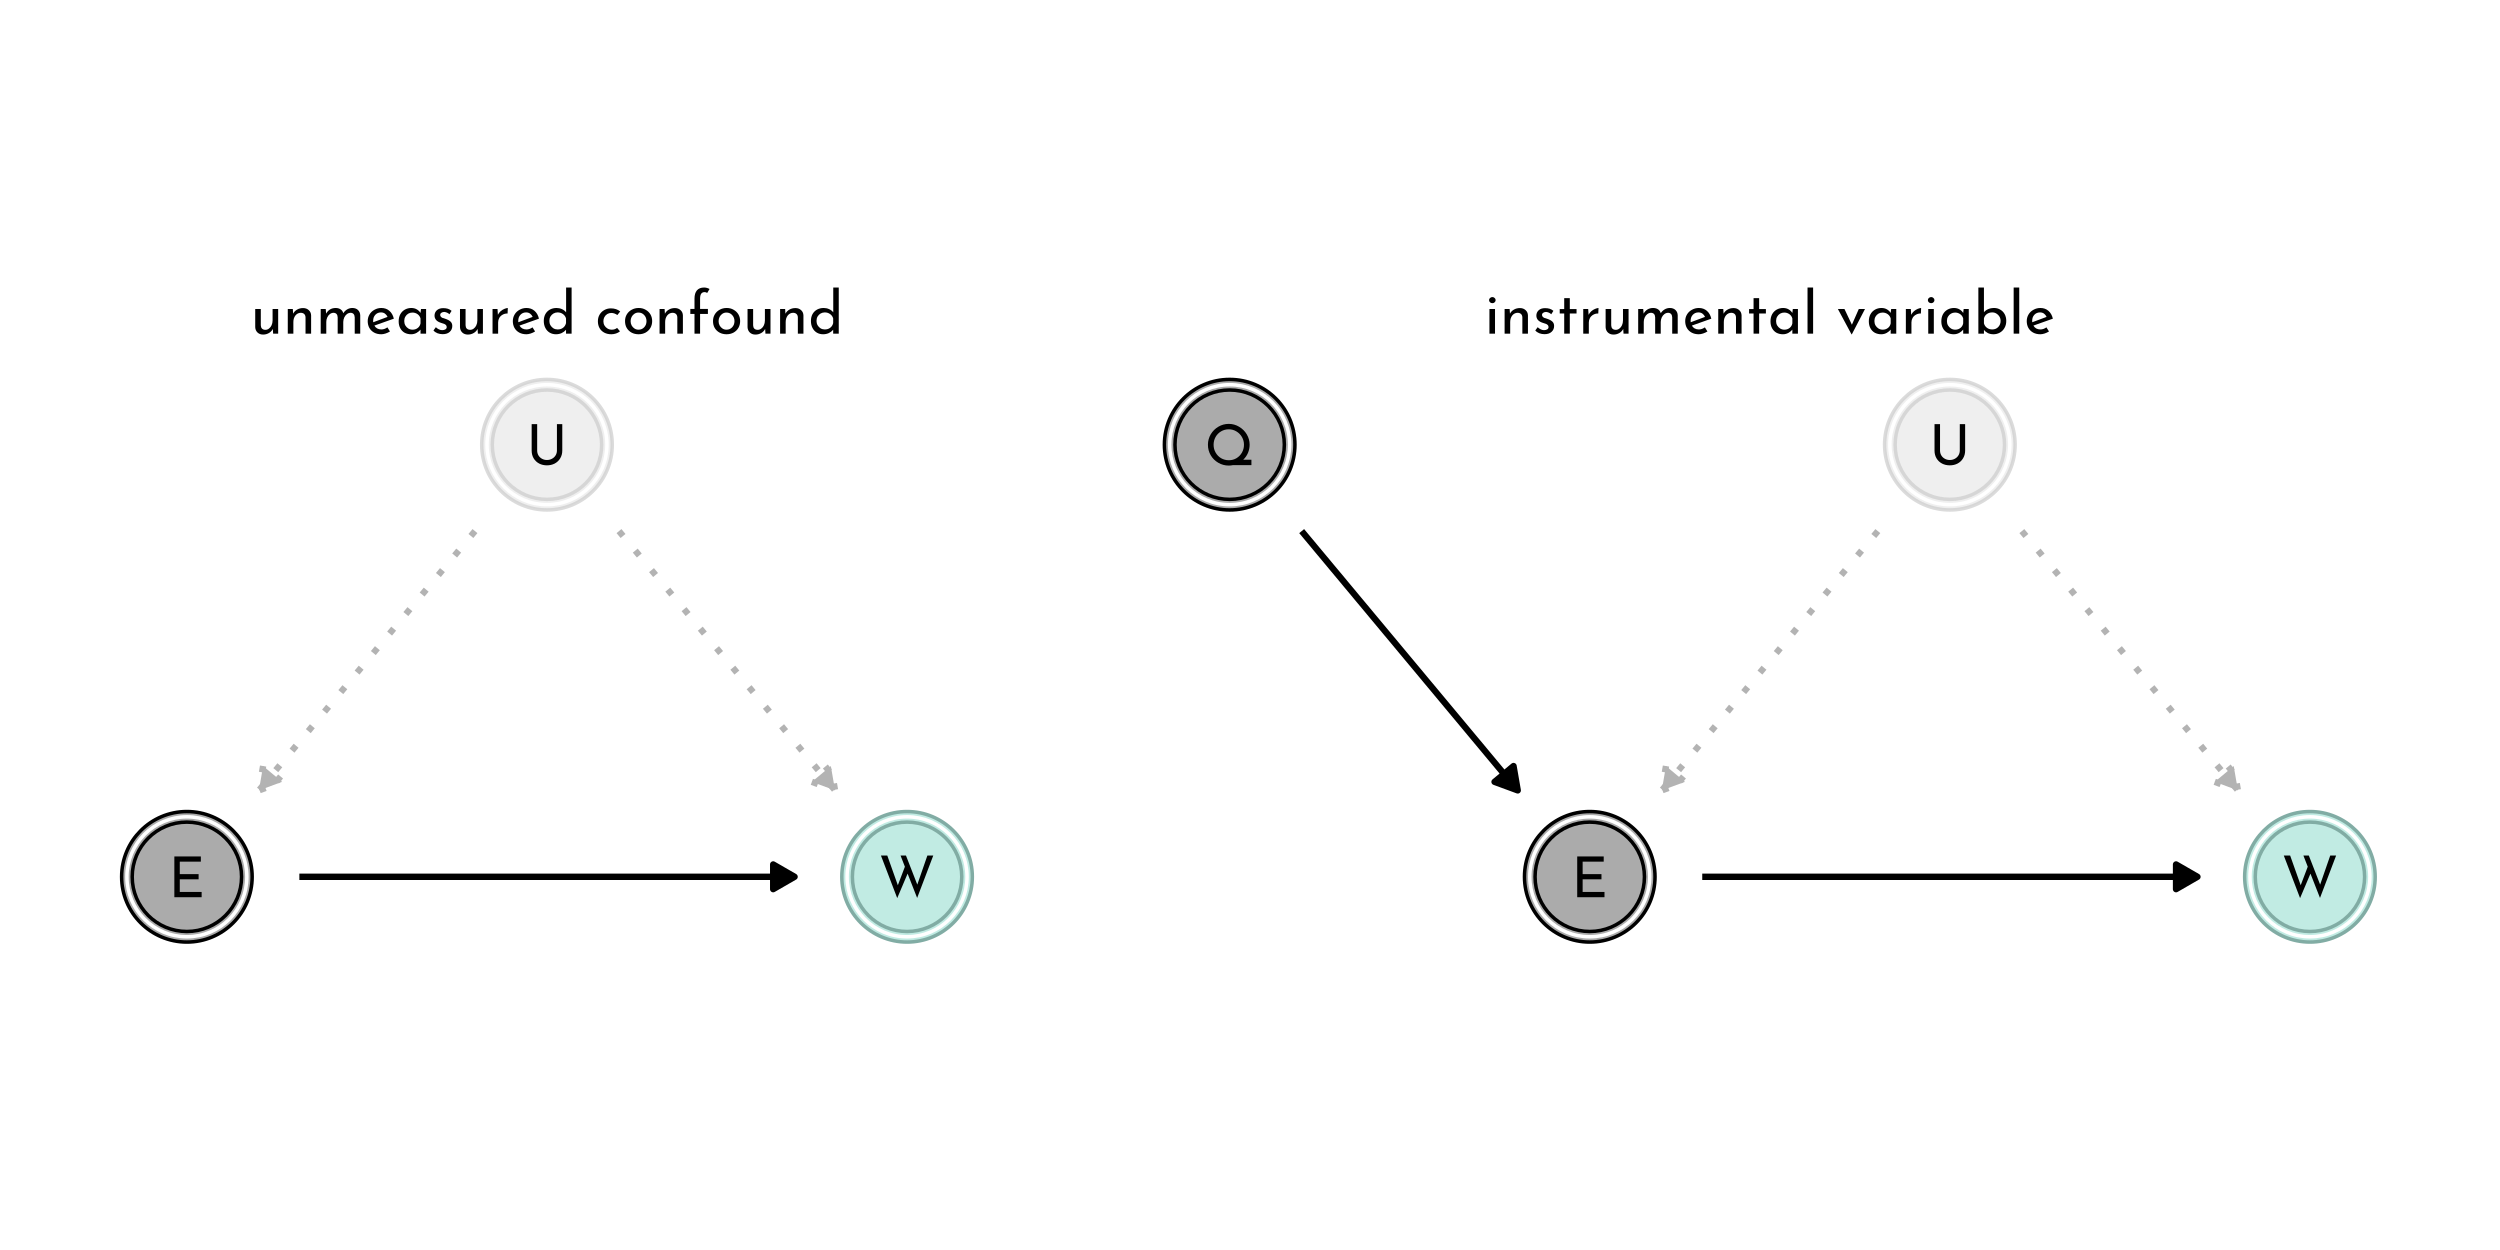 <?xml version="1.0" encoding="UTF-8"?>
<svg xmlns="http://www.w3.org/2000/svg" xmlns:xlink="http://www.w3.org/1999/xlink" width="504pt" height="252pt" viewBox="0 0 504 252" version="1.1">
<defs>
<g>
<symbol overflow="visible" id="glyph0-0">
<path style="stroke:none;" d=""/>
</symbol>
<symbol overflow="visible" id="glyph0-1">
<path style="stroke:none;" d="M 6.531 -8.219 L 6.531 -7.172 L 2.281 -7.172 L 2.281 -4.656 L 6.078 -4.656 L 6.078 -3.609 L 2.281 -3.609 L 2.281 -1.062 L 6.688 -1.062 L 6.688 0 L 1.188 0 L 1.188 -8.219 Z M 6.531 -8.219 "/>
</symbol>
<symbol overflow="visible" id="glyph0-2">
<path style="stroke:none;" d="M 2.188 -2.906 C 2.188 -2.539 2.27 -2.211 2.438 -1.922 C 2.613 -1.629 2.852 -1.398 3.156 -1.234 C 3.457 -1.066 3.789 -0.984 4.156 -0.984 C 4.531 -0.984 4.867 -1.066 5.172 -1.234 C 5.484 -1.398 5.727 -1.629 5.906 -1.922 C 6.082 -2.211 6.172 -2.539 6.172 -2.906 L 6.172 -8.219 L 7.25 -8.219 L 7.25 -2.875 C 7.25 -2.289 7.109 -1.77 6.828 -1.312 C 6.555 -0.863 6.188 -0.516 5.719 -0.266 C 5.25 -0.023 4.727 0.094 4.156 0.094 C 3.582 0.094 3.062 -0.023 2.594 -0.266 C 2.125 -0.516 1.754 -0.863 1.484 -1.312 C 1.211 -1.77 1.078 -2.289 1.078 -2.875 L 1.078 -8.219 L 2.188 -8.219 Z M 2.188 -2.906 "/>
</symbol>
<symbol overflow="visible" id="glyph0-3">
<path style="stroke:none;" d="M 7.766 0.359 L 5.844 -4.547 L 3.75 0.391 L 0.469 -8.188 L 1.75 -8.188 L 3.875 -2.203 L 5.297 -5.938 L 4.422 -8.188 L 5.516 -8.188 L 7.797 -2.328 L 9.828 -8.188 L 11.016 -8.188 Z M 7.766 0.359 "/>
</symbol>
<symbol overflow="visible" id="glyph0-4">
<path style="stroke:none;" d="M 9.438 0 L 5.734 0 C 5.441 0.062 5.156 0.094 4.875 0.094 C 4.113 0.094 3.41 -0.094 2.766 -0.469 C 2.117 -0.844 1.609 -1.348 1.234 -1.984 C 0.859 -2.629 0.672 -3.336 0.672 -4.109 C 0.672 -4.859 0.859 -5.555 1.234 -6.203 C 1.617 -6.848 2.129 -7.359 2.766 -7.734 C 3.41 -8.117 4.113 -8.312 4.875 -8.312 C 5.625 -8.312 6.316 -8.117 6.953 -7.734 C 7.598 -7.359 8.113 -6.848 8.5 -6.203 C 8.883 -5.555 9.078 -4.859 9.078 -4.109 C 9.078 -3.523 8.961 -2.969 8.734 -2.438 C 8.504 -1.914 8.188 -1.461 7.781 -1.078 L 9.438 -1.078 Z M 1.812 -4.094 C 1.812 -3.531 1.945 -3.008 2.219 -2.531 C 2.488 -2.051 2.859 -1.672 3.328 -1.391 C 3.805 -1.117 4.328 -0.984 4.891 -0.984 C 5.453 -0.984 5.961 -1.117 6.422 -1.391 C 6.891 -1.672 7.258 -2.051 7.531 -2.531 C 7.801 -3.008 7.938 -3.535 7.938 -4.109 C 7.938 -4.672 7.801 -5.188 7.531 -5.656 C 7.258 -6.133 6.883 -6.516 6.406 -6.797 C 5.938 -7.078 5.426 -7.219 4.875 -7.219 C 4.312 -7.219 3.789 -7.078 3.312 -6.797 C 2.844 -6.516 2.473 -6.133 2.203 -5.656 C 1.941 -5.176 1.812 -4.656 1.812 -4.094 Z M 1.812 -4.094 "/>
</symbol>
<symbol overflow="visible" id="glyph1-0">
<path style="stroke:none;" d=""/>
</symbol>
<symbol overflow="visible" id="glyph1-1">
<path style="stroke:none;" d="M 5.594 -4.969 L 5.594 0 L 4.578 0 L 4.516 -0.953 C 4.348 -0.609 4.086 -0.332 3.734 -0.125 C 3.379 0.082 2.988 0.188 2.562 0.188 C 2.102 0.188 1.727 0.051 1.438 -0.219 C 1.145 -0.5 0.988 -0.859 0.969 -1.297 L 0.969 -4.969 L 2.094 -4.969 L 2.094 -1.688 C 2.102 -1.406 2.18 -1.18 2.328 -1.016 C 2.484 -0.859 2.707 -0.773 3 -0.766 C 3.27 -0.766 3.516 -0.848 3.734 -1.016 C 3.961 -1.18 4.141 -1.406 4.266 -1.688 C 4.398 -1.977 4.469 -2.301 4.469 -2.656 L 4.469 -4.969 Z M 5.594 -4.969 "/>
</symbol>
<symbol overflow="visible" id="glyph1-2">
<path style="stroke:none;" d="M 4.062 -5.156 C 4.52 -5.156 4.898 -5.016 5.203 -4.734 C 5.504 -4.461 5.66 -4.109 5.672 -3.672 L 5.672 0 L 4.547 0 L 4.547 -3.281 C 4.535 -3.562 4.453 -3.781 4.297 -3.938 C 4.141 -4.102 3.91 -4.191 3.609 -4.203 C 3.172 -4.203 2.805 -4.023 2.516 -3.672 C 2.234 -3.316 2.094 -2.867 2.094 -2.328 L 2.094 0 L 0.969 0 L 0.969 -4.969 L 1.984 -4.969 L 2.047 -4.016 C 2.223 -4.367 2.488 -4.645 2.844 -4.844 C 3.195 -5.051 3.602 -5.156 4.062 -5.156 Z M 4.062 -5.156 "/>
</symbol>
<symbol overflow="visible" id="glyph1-3">
<path style="stroke:none;" d="M 7.344 -5.172 C 7.82 -5.172 8.203 -5.035 8.484 -4.766 C 8.773 -4.492 8.926 -4.133 8.938 -3.688 L 8.938 0 L 7.828 0 L 7.828 -3.281 C 7.797 -3.863 7.531 -4.172 7.031 -4.203 C 6.738 -4.203 6.477 -4.113 6.25 -3.938 C 6.031 -3.77 5.852 -3.547 5.719 -3.266 C 5.594 -2.984 5.523 -2.68 5.516 -2.359 L 5.516 0 L 4.391 0 L 4.391 -3.281 C 4.367 -3.863 4.098 -4.172 3.578 -4.203 C 3.297 -4.203 3.039 -4.113 2.812 -3.938 C 2.582 -3.77 2.406 -3.539 2.281 -3.25 C 2.156 -2.969 2.094 -2.672 2.094 -2.359 L 2.094 0 L 0.969 0 L 0.969 -4.969 L 1.984 -4.969 L 2.062 -4.031 C 2.258 -4.395 2.52 -4.676 2.844 -4.875 C 3.176 -5.07 3.555 -5.172 3.984 -5.172 C 4.379 -5.172 4.711 -5.078 4.984 -4.891 C 5.266 -4.703 5.441 -4.441 5.516 -4.109 C 5.723 -4.441 5.988 -4.703 6.312 -4.891 C 6.633 -5.078 6.977 -5.172 7.344 -5.172 Z M 7.344 -5.172 "/>
</symbol>
<symbol overflow="visible" id="glyph1-4">
<path style="stroke:none;" d="M 3.297 -0.844 C 3.711 -0.844 4.117 -0.984 4.516 -1.266 L 5.031 -0.438 C 4.758 -0.27 4.469 -0.133 4.156 -0.031 C 3.852 0.07 3.562 0.125 3.281 0.125 C 2.727 0.125 2.242 0.008 1.828 -0.219 C 1.422 -0.445 1.102 -0.758 0.875 -1.156 C 0.656 -1.562 0.547 -2.016 0.547 -2.516 C 0.547 -3.004 0.664 -3.453 0.906 -3.859 C 1.145 -4.266 1.477 -4.582 1.906 -4.812 C 2.332 -5.051 2.797 -5.172 3.297 -5.172 C 3.941 -5.172 4.484 -4.977 4.922 -4.594 C 5.359 -4.219 5.656 -3.691 5.812 -3.016 L 1.891 -1.625 C 2.023 -1.383 2.211 -1.191 2.453 -1.047 C 2.703 -0.91 2.984 -0.844 3.297 -0.844 Z M 3.219 -4.281 C 2.758 -4.281 2.379 -4.117 2.078 -3.797 C 1.785 -3.484 1.641 -3.078 1.641 -2.578 C 1.641 -2.461 1.645 -2.367 1.656 -2.297 L 4.547 -3.375 C 4.43 -3.645 4.258 -3.863 4.031 -4.031 C 3.812 -4.195 3.539 -4.281 3.219 -4.281 Z M 3.219 -4.281 "/>
</symbol>
<symbol overflow="visible" id="glyph1-5">
<path style="stroke:none;" d="M 6.078 -4.969 L 6.078 0 L 4.953 0 L 4.953 -0.812 C 4.773 -0.582 4.52 -0.367 4.188 -0.172 C 3.852 0.023 3.473 0.125 3.047 0.125 C 2.578 0.125 2.148 0.023 1.766 -0.172 C 1.391 -0.379 1.094 -0.68 0.875 -1.078 C 0.656 -1.473 0.547 -1.941 0.547 -2.484 C 0.547 -3.023 0.656 -3.5 0.875 -3.906 C 1.102 -4.312 1.41 -4.625 1.797 -4.844 C 2.191 -5.062 2.625 -5.172 3.094 -5.172 C 3.52 -5.172 3.891 -5.078 4.203 -4.891 C 4.516 -4.711 4.766 -4.473 4.953 -4.172 L 5.047 -4.969 Z M 3.344 -0.797 C 3.75 -0.797 4.098 -0.91 4.391 -1.141 C 4.691 -1.367 4.879 -1.68 4.953 -2.078 L 4.953 -3.062 C 4.859 -3.414 4.66 -3.703 4.359 -3.922 C 4.055 -4.141 3.707 -4.25 3.312 -4.25 C 3.02 -4.25 2.742 -4.176 2.484 -4.031 C 2.234 -3.883 2.035 -3.68 1.891 -3.422 C 1.742 -3.16 1.672 -2.867 1.672 -2.547 C 1.672 -2.223 1.742 -1.926 1.891 -1.656 C 2.047 -1.395 2.25 -1.188 2.5 -1.031 C 2.758 -0.875 3.039 -0.797 3.344 -0.797 Z M 3.344 -0.797 "/>
</symbol>
<symbol overflow="visible" id="glyph1-6">
<path style="stroke:none;" d="M 2.375 0.109 C 2.008 0.109 1.66 0.047 1.328 -0.078 C 0.992 -0.211 0.723 -0.398 0.516 -0.641 L 1 -1.297 C 1.195 -1.109 1.406 -0.961 1.625 -0.859 C 1.844 -0.754 2.062 -0.703 2.281 -0.703 C 2.539 -0.703 2.754 -0.754 2.922 -0.859 C 3.098 -0.961 3.188 -1.117 3.188 -1.328 C 3.188 -1.492 3.133 -1.629 3.031 -1.734 C 2.926 -1.836 2.805 -1.914 2.672 -1.969 C 2.535 -2.02 2.312 -2.094 2 -2.188 C 1.156 -2.457 0.734 -2.941 0.734 -3.641 C 0.734 -4.055 0.883 -4.41 1.188 -4.703 C 1.5 -4.992 1.93 -5.141 2.484 -5.141 C 2.836 -5.141 3.148 -5.098 3.422 -5.016 C 3.691 -4.93 3.941 -4.789 4.172 -4.594 L 3.734 -3.906 C 3.609 -4.039 3.445 -4.148 3.25 -4.234 C 3.051 -4.316 2.863 -4.363 2.688 -4.375 C 2.469 -4.375 2.273 -4.316 2.109 -4.203 C 1.953 -4.098 1.875 -3.953 1.875 -3.766 C 1.875 -3.617 1.926 -3.492 2.031 -3.391 C 2.133 -3.285 2.238 -3.211 2.344 -3.172 C 2.457 -3.129 2.68 -3.055 3.016 -2.953 C 3.422 -2.816 3.738 -2.641 3.969 -2.422 C 4.195 -2.203 4.312 -1.91 4.312 -1.547 C 4.312 -1.066 4.141 -0.672 3.797 -0.359 C 3.461 -0.047 2.988 0.109 2.375 0.109 Z M 2.375 0.109 "/>
</symbol>
<symbol overflow="visible" id="glyph1-7">
<path style="stroke:none;" d="M 2.047 -3.797 C 2.18 -4.066 2.363 -4.305 2.594 -4.516 C 2.832 -4.723 3.082 -4.879 3.344 -4.984 C 3.613 -5.098 3.848 -5.16 4.047 -5.172 L 4 -4.062 C 3.633 -4.07 3.305 -3.992 3.016 -3.828 C 2.723 -3.672 2.492 -3.453 2.328 -3.172 C 2.172 -2.891 2.094 -2.586 2.094 -2.266 L 2.094 0 L 0.969 0 L 0.969 -4.969 L 1.969 -4.969 Z M 2.047 -3.797 "/>
</symbol>
<symbol overflow="visible" id="glyph1-8">
<path style="stroke:none;" d="M 6.156 -9.297 L 6.156 0 L 5.031 0 L 5.031 -0.781 C 4.789 -0.5 4.492 -0.273 4.141 -0.109 C 3.797 0.047 3.414 0.125 3 0.125 C 2.531 0.125 2.109 0.016 1.734 -0.203 C 1.359 -0.43 1.066 -0.75 0.859 -1.156 C 0.648 -1.562 0.547 -2.031 0.547 -2.562 C 0.547 -3.094 0.656 -3.555 0.875 -3.953 C 1.102 -4.348 1.41 -4.648 1.797 -4.859 C 2.191 -5.066 2.633 -5.172 3.125 -5.172 C 3.508 -5.172 3.875 -5.094 4.219 -4.938 C 4.562 -4.781 4.836 -4.566 5.047 -4.297 L 5.047 -9.297 Z M 3.344 -0.844 C 3.781 -0.844 4.145 -0.957 4.438 -1.188 C 4.738 -1.414 4.938 -1.727 5.031 -2.125 L 5.031 -3.062 C 4.938 -3.414 4.734 -3.707 4.422 -3.938 C 4.109 -4.164 3.75 -4.281 3.344 -4.281 C 3.039 -4.281 2.758 -4.207 2.5 -4.062 C 2.25 -3.914 2.047 -3.711 1.891 -3.453 C 1.742 -3.191 1.672 -2.895 1.672 -2.562 C 1.672 -2.25 1.742 -1.957 1.891 -1.688 C 2.047 -1.426 2.25 -1.219 2.5 -1.062 C 2.758 -0.914 3.039 -0.844 3.344 -0.844 Z M 3.344 -0.844 "/>
</symbol>
<symbol overflow="visible" id="glyph1-9">
<path style="stroke:none;" d=""/>
</symbol>
<symbol overflow="visible" id="glyph1-10">
<path style="stroke:none;" d="M 5 -0.469 C 4.781 -0.281 4.516 -0.133 4.203 -0.031 C 3.898 0.07 3.586 0.125 3.266 0.125 C 2.723 0.125 2.242 0.016 1.828 -0.203 C 1.422 -0.422 1.102 -0.727 0.875 -1.125 C 0.656 -1.52 0.547 -1.977 0.547 -2.5 C 0.547 -3.008 0.664 -3.461 0.906 -3.859 C 1.145 -4.254 1.461 -4.555 1.859 -4.766 C 2.254 -4.984 2.688 -5.094 3.156 -5.094 C 3.914 -5.094 4.547 -4.883 5.047 -4.469 L 4.469 -3.75 C 4.312 -3.863 4.129 -3.961 3.922 -4.047 C 3.711 -4.129 3.488 -4.172 3.25 -4.172 C 2.957 -4.172 2.688 -4.098 2.438 -3.953 C 2.195 -3.805 2.004 -3.602 1.859 -3.344 C 1.723 -3.094 1.656 -2.812 1.656 -2.5 C 1.656 -2.188 1.727 -1.898 1.875 -1.641 C 2.02 -1.391 2.223 -1.188 2.484 -1.031 C 2.742 -0.875 3.035 -0.797 3.359 -0.797 C 3.766 -0.797 4.117 -0.914 4.422 -1.156 Z M 5 -0.469 "/>
</symbol>
<symbol overflow="visible" id="glyph1-11">
<path style="stroke:none;" d="M 0.547 -2.531 C 0.547 -3.02 0.66 -3.461 0.891 -3.859 C 1.129 -4.266 1.457 -4.582 1.875 -4.812 C 2.301 -5.051 2.773 -5.172 3.297 -5.172 C 3.828 -5.172 4.297 -5.051 4.703 -4.812 C 5.117 -4.582 5.441 -4.27 5.672 -3.875 C 5.898 -3.477 6.016 -3.031 6.016 -2.531 C 6.016 -2.031 5.898 -1.578 5.672 -1.172 C 5.441 -0.773 5.117 -0.457 4.703 -0.219 C 4.285 0.008 3.812 0.125 3.281 0.125 C 2.758 0.125 2.289 0.016 1.875 -0.203 C 1.457 -0.43 1.129 -0.742 0.891 -1.141 C 0.66 -1.535 0.547 -2 0.547 -2.531 Z M 1.672 -2.516 C 1.672 -2.203 1.738 -1.914 1.875 -1.656 C 2.02 -1.395 2.211 -1.188 2.453 -1.031 C 2.691 -0.875 2.961 -0.797 3.266 -0.797 C 3.723 -0.797 4.102 -0.957 4.406 -1.281 C 4.719 -1.613 4.875 -2.023 4.875 -2.516 C 4.875 -3.004 4.719 -3.414 4.406 -3.75 C 4.102 -4.082 3.723 -4.25 3.266 -4.25 C 2.961 -4.25 2.691 -4.172 2.453 -4.016 C 2.211 -3.859 2.02 -3.645 1.875 -3.375 C 1.738 -3.113 1.672 -2.828 1.672 -2.516 Z M 1.672 -2.516 "/>
</symbol>
<symbol overflow="visible" id="glyph1-12">
<path style="stroke:none;" d="M 1.375 -3.969 L 0.531 -3.969 L 0.531 -4.984 L 1.375 -4.984 L 1.375 -7.062 C 1.375 -7.781 1.535 -8.332 1.859 -8.719 C 2.191 -9.102 2.676 -9.297 3.312 -9.297 C 3.488 -9.297 3.676 -9.27 3.875 -9.219 C 4.07 -9.164 4.25 -9.094 4.406 -9 L 3.922 -8.188 C 3.805 -8.312 3.641 -8.375 3.422 -8.375 C 3.117 -8.375 2.891 -8.27 2.734 -8.062 C 2.578 -7.852 2.5 -7.52 2.5 -7.062 L 2.5 -4.984 L 4.078 -4.984 L 4.078 -3.969 L 2.5 -3.969 L 2.5 0 L 1.375 0 Z M 1.375 -3.969 "/>
</symbol>
<symbol overflow="visible" id="glyph1-13">
<path style="stroke:none;" d="M 2.094 -4.969 L 2.094 0 L 0.969 0 L 0.969 -4.969 Z M 0.891 -6.766 C 0.891 -6.93 0.957 -7.07 1.094 -7.188 C 1.227 -7.312 1.383 -7.375 1.562 -7.375 C 1.738 -7.375 1.891 -7.312 2.016 -7.188 C 2.148 -7.07 2.219 -6.93 2.219 -6.766 C 2.219 -6.586 2.148 -6.438 2.016 -6.312 C 1.891 -6.195 1.738 -6.141 1.562 -6.141 C 1.383 -6.141 1.227 -6.195 1.094 -6.312 C 0.957 -6.438 0.891 -6.586 0.891 -6.766 Z M 0.891 -6.766 "/>
</symbol>
<symbol overflow="visible" id="glyph1-14">
<path style="stroke:none;" d="M 2.578 -7.156 L 2.578 -4.953 L 3.938 -4.953 L 3.938 -4.062 L 2.578 -4.062 L 2.578 0 L 1.453 0 L 1.453 -4.062 L 0.547 -4.062 L 0.547 -4.953 L 1.453 -4.953 L 1.453 -7.156 Z M 2.578 -7.156 "/>
</symbol>
<symbol overflow="visible" id="glyph1-15">
<path style="stroke:none;" d="M 2.094 -9.297 L 2.094 0 L 0.969 0 L 0.969 -9.297 Z M 2.094 -9.297 "/>
</symbol>
<symbol overflow="visible" id="glyph1-16">
<path style="stroke:none;" d="M 5.703 -4.969 L 3.047 0.141 L 2.984 0.141 L 0.234 -4.969 L 1.562 -4.969 L 3.062 -1.797 L 4.453 -4.969 Z M 5.703 -4.969 "/>
</symbol>
<symbol overflow="visible" id="glyph1-17">
<path style="stroke:none;" d="M 4.156 -5.172 C 4.602 -5.172 5.008 -5.062 5.375 -4.844 C 5.75 -4.633 6.047 -4.332 6.266 -3.938 C 6.484 -3.539 6.594 -3.082 6.594 -2.562 C 6.594 -2.02 6.473 -1.547 6.234 -1.141 C 6.004 -0.734 5.691 -0.422 5.297 -0.203 C 4.898 0.016 4.473 0.125 4.016 0.125 C 3.598 0.125 3.223 0.047 2.891 -0.109 C 2.566 -0.273 2.301 -0.492 2.094 -0.766 L 2.094 0 L 0.969 0 L 0.969 -9.297 L 2.094 -9.297 L 2.094 -4.312 C 2.301 -4.57 2.582 -4.781 2.938 -4.938 C 3.301 -5.094 3.707 -5.172 4.156 -5.172 Z M 3.766 -0.844 C 4.254 -0.844 4.656 -1.004 4.969 -1.328 C 5.289 -1.66 5.453 -2.07 5.453 -2.562 C 5.453 -2.883 5.375 -3.176 5.219 -3.438 C 5.07 -3.695 4.867 -3.898 4.609 -4.047 C 4.359 -4.203 4.078 -4.281 3.766 -4.281 C 3.359 -4.281 3 -4.172 2.688 -3.953 C 2.383 -3.734 2.188 -3.441 2.094 -3.078 L 2.094 -2.078 C 2.188 -1.711 2.383 -1.414 2.688 -1.188 C 2.988 -0.957 3.348 -0.844 3.766 -0.844 Z M 3.766 -0.844 "/>
</symbol>
</g>
<clipPath id="clip1">
  <path d="M 24 163 L 52 163 L 52 190.699 L 24 190.699 Z M 24 163 "/>
</clipPath>
<clipPath id="clip2">
  <path d="M 169 163 L 197 163 L 197 190.699 L 169 190.699 Z M 169 163 "/>
</clipPath>
<clipPath id="clip3">
  <path d="M 306 163 L 335 163 L 335 190.699 L 306 190.699 Z M 306 163 "/>
</clipPath>
<clipPath id="clip4">
  <path d="M 452 163 L 480 163 L 480 190.699 L 452 190.699 Z M 452 163 "/>
</clipPath>
</defs>
<g id="surface144">
<rect x="0" y="0" width="504" height="252" style="fill:rgb(100%,100%,100%);fill-opacity:1;stroke:none;"/>
<path style="fill:none;stroke-width:1.28;stroke-linecap:butt;stroke-linejoin:round;stroke:rgb(70.196%,70.196%,70.196%);stroke-opacity:1;stroke-dasharray:1.28,3.841;stroke-miterlimit:1;" d="M 95.754 107.07 L 95.605 107.25 L 94.137 109.008 L 93.406 109.887 L 92.672 110.77 L 91.938 111.648 L 91.207 112.527 L 90.473 113.406 L 89.738 114.289 L 89.004 115.168 L 88.273 116.047 L 87.539 116.926 L 86.805 117.809 L 86.074 118.688 L 85.34 119.566 L 84.605 120.449 L 83.871 121.328 L 83.141 122.207 L 82.406 123.086 L 81.672 123.969 L 80.941 124.848 L 79.473 126.605 L 78.738 127.488 L 78.008 128.367 L 76.539 130.125 L 75.805 131.008 L 75.074 131.887 L 73.605 133.645 L 72.875 134.527 L 71.406 136.285 L 70.672 137.168 L 69.941 138.047 L 68.473 139.805 L 67.742 140.688 L 65.539 143.324 L 64.809 144.207 L 63.34 145.965 L 62.609 146.844 L 61.875 147.727 L 60.406 149.484 L 59.676 150.363 L 58.941 151.246 L 57.473 153.004 L 56.742 153.887 L 55.273 155.645 L 54.543 156.523 L 53.809 157.406 L 52.34 159.164 L 52.195 159.344 "/>
<path style="fill-rule:nonzero;fill:rgb(70.196%,70.196%,70.196%);fill-opacity:1;stroke-width:1.28;stroke-linecap:butt;stroke-linejoin:round;stroke:rgb(70.196%,70.196%,70.196%);stroke-opacity:1;stroke-dasharray:1.28,3.841;stroke-miterlimit:1;" d="M 53.043 154.434 L 52.195 159.344 L 56.867 157.621 Z M 53.043 154.434 "/>
<path style="fill:none;stroke-width:1.28;stroke-linecap:butt;stroke-linejoin:round;stroke:rgb(70.196%,70.196%,70.196%);stroke-opacity:1;stroke-dasharray:1.28,3.841;stroke-miterlimit:1;" d="M 124.789 107.07 L 124.938 107.25 L 125.668 108.129 L 127.137 109.887 L 127.871 110.77 L 128.602 111.648 L 130.07 113.406 L 130.801 114.289 L 133.004 116.926 L 133.734 117.809 L 135.203 119.566 L 135.934 120.449 L 138.137 123.086 L 138.867 123.969 L 140.336 125.727 L 141.066 126.605 L 141.801 127.488 L 143.27 129.246 L 144 130.125 L 144.734 131.008 L 146.203 132.766 L 146.934 133.645 L 147.668 134.527 L 148.402 135.406 L 149.133 136.285 L 149.867 137.168 L 151.336 138.926 L 152.066 139.805 L 152.801 140.688 L 153.535 141.566 L 154.266 142.445 L 155 143.324 L 155.734 144.207 L 156.469 145.086 L 157.199 145.965 L 157.934 146.844 L 158.668 147.727 L 159.398 148.605 L 160.867 150.363 L 161.602 151.246 L 162.332 152.125 L 163.066 153.004 L 163.801 153.887 L 164.535 154.766 L 165.266 155.645 L 166 156.523 L 166.734 157.406 L 167.465 158.285 L 168.199 159.164 L 168.348 159.344 "/>
<path style="fill-rule:nonzero;fill:rgb(70.196%,70.196%,70.196%);fill-opacity:1;stroke-width:1.28;stroke-linecap:butt;stroke-linejoin:round;stroke:rgb(70.196%,70.196%,70.196%);stroke-opacity:1;stroke-dasharray:1.28,3.841;stroke-miterlimit:1;" d="M 163.672 157.621 L 168.348 159.344 L 167.5 154.434 Z M 163.672 157.621 "/>
<path style="fill:none;stroke-width:1.28;stroke-linecap:butt;stroke-linejoin:round;stroke:rgb(0%,0%,0%);stroke-opacity:1;stroke-miterlimit:1;" d="M 60.352 176.762 L 160.188 176.762 "/>
<path style="fill-rule:nonzero;fill:rgb(0%,0%,0%);fill-opacity:1;stroke-width:1.28;stroke-linecap:butt;stroke-linejoin:round;stroke:rgb(0%,0%,0%);stroke-opacity:1;stroke-miterlimit:1;" d="M 155.875 179.254 L 160.188 176.762 L 155.875 174.273 Z M 155.875 179.254 "/>
<path style=" stroke:none;fill-rule:nonzero;fill:rgb(67.059%,67.059%,67.059%);fill-opacity:1;" d="M 50.836 176.762 C 50.836 184.031 44.941 189.922 37.676 189.922 C 30.41 189.922 24.52 184.031 24.52 176.762 C 24.52 169.496 30.41 163.605 37.676 163.605 C 44.941 163.605 50.836 169.496 50.836 176.762 "/>
<g clip-path="url(#clip1)" clip-rule="nonzero">
<path style="fill:none;stroke-width:0.709;stroke-linecap:round;stroke-linejoin:round;stroke:rgb(0%,0%,0%);stroke-opacity:1;stroke-miterlimit:10;" d="M 50.836 176.762 C 50.836 184.031 44.941 189.922 37.676 189.922 C 30.41 189.922 24.52 184.031 24.52 176.762 C 24.52 169.496 30.41 163.605 37.676 163.605 C 44.941 163.605 50.836 169.496 50.836 176.762 "/>
</g>
<path style="fill-rule:nonzero;fill:rgb(93.725%,93.725%,93.725%);fill-opacity:1;stroke-width:0.709;stroke-linecap:round;stroke-linejoin:round;stroke:rgb(80%,80%,80%);stroke-opacity:0.702;stroke-miterlimit:10;" d="M 123.43 89.648 C 123.43 96.918 117.539 102.809 110.27 102.809 C 103.004 102.809 97.113 96.918 97.113 89.648 C 97.113 82.383 103.004 76.492 110.27 76.492 C 117.539 76.492 123.43 82.383 123.43 89.648 "/>
<path style=" stroke:none;fill-rule:nonzero;fill:rgb(75.686%,92.157%,89.02%);fill-opacity:1;" d="M 196.023 176.762 C 196.023 184.031 190.133 189.922 182.863 189.922 C 175.598 189.922 169.707 184.031 169.707 176.762 C 169.707 169.496 175.598 163.605 182.863 163.605 C 190.133 163.605 196.023 169.496 196.023 176.762 "/>
<g clip-path="url(#clip2)" clip-rule="nonzero">
<path style="fill:none;stroke-width:0.709;stroke-linecap:round;stroke-linejoin:round;stroke:rgb(50.588%,67.451%,64.314%);stroke-opacity:1;stroke-miterlimit:10;" d="M 196.023 176.762 C 196.023 184.031 190.133 189.922 182.863 189.922 C 175.598 189.922 169.707 184.031 169.707 176.762 C 169.707 169.496 175.598 163.605 182.863 163.605 C 190.133 163.605 196.023 169.496 196.023 176.762 "/>
</g>
<path style="fill-rule:nonzero;fill:rgb(67.059%,67.059%,67.059%);fill-opacity:1;stroke-width:0.709;stroke-linecap:round;stroke-linejoin:round;stroke:rgb(100%,100%,100%);stroke-opacity:1;stroke-miterlimit:10;" d="M 49.766 176.762 C 49.766 183.441 44.355 188.855 37.676 188.855 C 31 188.855 25.586 183.441 25.586 176.762 C 25.586 170.086 31 164.672 37.676 164.672 C 44.355 164.672 49.766 170.086 49.766 176.762 "/>
<path style="fill-rule:nonzero;fill:rgb(93.725%,93.725%,93.725%);fill-opacity:1;stroke-width:0.709;stroke-linecap:round;stroke-linejoin:round;stroke:rgb(100%,100%,100%);stroke-opacity:1;stroke-miterlimit:10;" d="M 122.363 89.648 C 122.363 96.328 116.949 101.742 110.27 101.742 C 103.594 101.742 98.18 96.328 98.18 89.648 C 98.18 82.973 103.594 77.559 110.27 77.559 C 116.949 77.559 122.363 82.973 122.363 89.648 "/>
<path style="fill-rule:nonzero;fill:rgb(75.686%,92.157%,89.02%);fill-opacity:1;stroke-width:0.709;stroke-linecap:round;stroke-linejoin:round;stroke:rgb(100%,100%,100%);stroke-opacity:1;stroke-miterlimit:10;" d="M 194.957 176.762 C 194.957 183.441 189.543 188.855 182.863 188.855 C 176.188 188.855 170.773 183.441 170.773 176.762 C 170.773 170.086 176.188 164.672 182.863 164.672 C 189.543 164.672 194.957 170.086 194.957 176.762 "/>
<path style="fill-rule:nonzero;fill:rgb(67.059%,67.059%,67.059%);fill-opacity:1;stroke-width:0.709;stroke-linecap:round;stroke-linejoin:round;stroke:rgb(0%,0%,0%);stroke-opacity:1;stroke-miterlimit:10;" d="M 48.699 176.762 C 48.699 182.852 43.766 187.789 37.676 187.789 C 31.586 187.789 26.652 182.852 26.652 176.762 C 26.652 170.676 31.586 165.738 37.676 165.738 C 43.766 165.738 48.699 170.676 48.699 176.762 "/>
<path style="fill-rule:nonzero;fill:rgb(93.725%,93.725%,93.725%);fill-opacity:1;stroke-width:0.709;stroke-linecap:round;stroke-linejoin:round;stroke:rgb(80%,80%,80%);stroke-opacity:0.702;stroke-miterlimit:10;" d="M 121.293 89.648 C 121.293 95.738 116.359 100.672 110.27 100.672 C 104.184 100.672 99.246 95.738 99.246 89.648 C 99.246 83.562 104.184 78.625 110.27 78.625 C 116.359 78.625 121.293 83.562 121.293 89.648 "/>
<path style="fill-rule:nonzero;fill:rgb(75.686%,92.157%,89.02%);fill-opacity:1;stroke-width:0.709;stroke-linecap:round;stroke-linejoin:round;stroke:rgb(50.588%,67.451%,64.314%);stroke-opacity:1;stroke-miterlimit:10;" d="M 193.891 176.762 C 193.891 182.852 188.953 187.789 182.863 187.789 C 176.777 187.789 171.84 182.852 171.84 176.762 C 171.84 170.676 176.777 165.738 182.863 165.738 C 188.953 165.738 193.891 170.676 193.891 176.762 "/>
<g style="fill:rgb(0%,0%,0%);fill-opacity:1;">
  <use xlink:href="#glyph0-1" x="33.961" y="180.879"/>
</g>
<g style="fill:rgb(0%,0%,0%);fill-opacity:1;">
  <use xlink:href="#glyph0-2" x="106.105" y="93.719"/>
</g>
<g style="fill:rgb(0%,0%,0%);fill-opacity:1;">
  <use xlink:href="#glyph0-3" x="177.129" y="180.668"/>
</g>
<g style="fill:rgb(0%,0%,0%);fill-opacity:1;">
  <use xlink:href="#glyph1-1" x="50.484" y="67.262"/>
  <use xlink:href="#glyph1-2" x="57.048" y="67.262"/>
  <use xlink:href="#glyph1-3" x="63.684" y="67.262"/>
  <use xlink:href="#glyph1-4" x="73.584" y="67.262"/>
  <use xlink:href="#glyph1-5" x="79.824" y="67.262"/>
  <use xlink:href="#glyph1-6" x="86.868" y="67.262"/>
  <use xlink:href="#glyph1-1" x="91.764" y="67.262"/>
  <use xlink:href="#glyph1-7" x="98.328" y="67.262"/>
  <use xlink:href="#glyph1-4" x="102.84" y="67.262"/>
  <use xlink:href="#glyph1-8" x="109.08" y="67.262"/>
  <use xlink:href="#glyph1-9" x="116.196" y="67.262"/>
  <use xlink:href="#glyph1-10" x="119.988" y="67.262"/>
  <use xlink:href="#glyph1-11" x="125.46" y="67.262"/>
  <use xlink:href="#glyph1-2" x="132" y="67.262"/>
  <use xlink:href="#glyph1-12" x="138.636" y="67.262"/>
  <use xlink:href="#glyph1-11" x="143.196" y="67.262"/>
  <use xlink:href="#glyph1-1" x="149.736" y="67.262"/>
  <use xlink:href="#glyph1-2" x="156.3" y="67.262"/>
  <use xlink:href="#glyph1-8" x="162.936" y="67.262"/>
</g>
<path style="fill:none;stroke-width:1.28;stroke-linecap:butt;stroke-linejoin:round;stroke:rgb(70.196%,70.196%,70.196%);stroke-opacity:1;stroke-dasharray:1.28,3.841;stroke-miterlimit:1;" d="M 378.57 107.07 L 378.422 107.25 L 377.691 108.129 L 376.223 109.887 L 375.488 110.77 L 374.758 111.648 L 373.289 113.406 L 372.559 114.289 L 370.355 116.926 L 369.625 117.809 L 368.156 119.566 L 367.422 120.449 L 366.691 121.328 L 365.223 123.086 L 364.492 123.969 L 362.289 126.605 L 361.559 127.488 L 360.09 129.246 L 359.359 130.125 L 358.625 131.008 L 357.156 132.766 L 356.426 133.645 L 355.691 134.527 L 354.957 135.406 L 354.227 136.285 L 353.492 137.168 L 352.023 138.926 L 351.293 139.805 L 350.559 140.688 L 349.09 142.445 L 348.359 143.324 L 347.625 144.207 L 346.891 145.086 L 346.16 145.965 L 345.426 146.844 L 344.691 147.727 L 343.957 148.605 L 343.227 149.484 L 342.492 150.363 L 341.758 151.246 L 341.027 152.125 L 340.293 153.004 L 339.559 153.887 L 338.824 154.766 L 338.094 155.645 L 337.359 156.523 L 336.625 157.406 L 335.895 158.285 L 335.16 159.164 L 335.012 159.344 "/>
<path style="fill-rule:nonzero;fill:rgb(70.196%,70.196%,70.196%);fill-opacity:1;stroke-width:1.28;stroke-linecap:butt;stroke-linejoin:round;stroke:rgb(70.196%,70.196%,70.196%);stroke-opacity:1;stroke-dasharray:1.28,3.841;stroke-miterlimit:1;" d="M 335.859 154.434 L 335.012 159.344 L 339.688 157.621 Z M 335.859 154.434 "/>
<path style="fill:none;stroke-width:1.28;stroke-linecap:butt;stroke-linejoin:round;stroke:rgb(70.196%,70.196%,70.196%);stroke-opacity:1;stroke-dasharray:1.28,3.841;stroke-miterlimit:1;" d="M 407.605 107.07 L 407.754 107.25 L 408.488 108.129 L 409.219 109.008 L 409.953 109.887 L 410.688 110.77 L 411.422 111.648 L 412.152 112.527 L 412.887 113.406 L 413.621 114.289 L 414.352 115.168 L 415.82 116.926 L 416.555 117.809 L 417.285 118.688 L 418.02 119.566 L 418.754 120.449 L 419.488 121.328 L 420.219 122.207 L 420.953 123.086 L 421.688 123.969 L 422.418 124.848 L 423.887 126.605 L 424.621 127.488 L 425.352 128.367 L 426.82 130.125 L 427.551 131.008 L 429.754 133.645 L 430.484 134.527 L 431.953 136.285 L 432.684 137.168 L 434.887 139.805 L 435.617 140.688 L 437.82 143.324 L 438.551 144.207 L 440.02 145.965 L 440.75 146.844 L 441.484 147.727 L 442.953 149.484 L 443.684 150.363 L 444.418 151.246 L 445.152 152.125 L 445.883 153.004 L 446.617 153.887 L 448.086 155.645 L 448.816 156.523 L 449.551 157.406 L 450.285 158.285 L 451.016 159.164 L 451.164 159.344 "/>
<path style="fill-rule:nonzero;fill:rgb(70.196%,70.196%,70.196%);fill-opacity:1;stroke-width:1.28;stroke-linecap:butt;stroke-linejoin:round;stroke:rgb(70.196%,70.196%,70.196%);stroke-opacity:1;stroke-dasharray:1.28,3.841;stroke-miterlimit:1;" d="M 446.492 157.621 L 451.164 159.344 L 450.316 154.434 Z M 446.492 157.621 "/>
<path style="fill:none;stroke-width:1.28;stroke-linecap:butt;stroke-linejoin:round;stroke:rgb(0%,0%,0%);stroke-opacity:1;stroke-miterlimit:1;" d="M 343.172 176.762 L 443.004 176.762 "/>
<path style="fill-rule:nonzero;fill:rgb(0%,0%,0%);fill-opacity:1;stroke-width:1.28;stroke-linecap:butt;stroke-linejoin:round;stroke:rgb(0%,0%,0%);stroke-opacity:1;stroke-miterlimit:1;" d="M 438.691 179.254 L 443.004 176.762 L 438.691 174.273 Z M 438.691 179.254 "/>
<path style="fill:none;stroke-width:1.28;stroke-linecap:butt;stroke-linejoin:round;stroke:rgb(0%,0%,0%);stroke-opacity:1;stroke-miterlimit:1;" d="M 262.418 107.07 L 262.566 107.25 L 263.297 108.129 L 264.766 109.887 L 265.496 110.77 L 267.699 113.406 L 268.43 114.289 L 270.633 116.926 L 271.363 117.809 L 272.832 119.566 L 273.562 120.449 L 275.766 123.086 L 276.496 123.969 L 277.965 125.727 L 278.695 126.605 L 279.43 127.488 L 280.898 129.246 L 281.629 130.125 L 282.363 131.008 L 283.098 131.887 L 283.828 132.766 L 284.562 133.645 L 285.297 134.527 L 286.031 135.406 L 286.762 136.285 L 287.496 137.168 L 288.965 138.926 L 289.695 139.805 L 290.43 140.688 L 291.164 141.566 L 291.895 142.445 L 292.629 143.324 L 293.363 144.207 L 294.098 145.086 L 294.828 145.965 L 295.562 146.844 L 296.297 147.727 L 297.027 148.605 L 298.496 150.363 L 299.23 151.246 L 299.961 152.125 L 300.695 153.004 L 301.43 153.887 L 302.16 154.766 L 303.629 156.523 L 304.363 157.406 L 305.094 158.285 L 305.828 159.164 L 305.977 159.344 "/>
<path style="fill-rule:nonzero;fill:rgb(0%,0%,0%);fill-opacity:1;stroke-width:1.28;stroke-linecap:butt;stroke-linejoin:round;stroke:rgb(0%,0%,0%);stroke-opacity:1;stroke-miterlimit:1;" d="M 301.301 157.621 L 305.977 159.344 L 305.129 154.434 Z M 301.301 157.621 "/>
<path style=" stroke:none;fill-rule:nonzero;fill:rgb(67.059%,67.059%,67.059%);fill-opacity:1;" d="M 333.652 176.762 C 333.652 184.031 327.762 189.922 320.492 189.922 C 313.227 189.922 307.336 184.031 307.336 176.762 C 307.336 169.496 313.227 163.605 320.492 163.605 C 327.762 163.605 333.652 169.496 333.652 176.762 "/>
<g clip-path="url(#clip3)" clip-rule="nonzero">
<path style="fill:none;stroke-width:0.709;stroke-linecap:round;stroke-linejoin:round;stroke:rgb(0%,0%,0%);stroke-opacity:1;stroke-miterlimit:10;" d="M 333.652 176.762 C 333.652 184.031 327.762 189.922 320.492 189.922 C 313.227 189.922 307.336 184.031 307.336 176.762 C 307.336 169.496 313.227 163.605 320.492 163.605 C 327.762 163.605 333.652 169.496 333.652 176.762 "/>
</g>
<path style="fill-rule:nonzero;fill:rgb(67.059%,67.059%,67.059%);fill-opacity:1;stroke-width:0.709;stroke-linecap:round;stroke-linejoin:round;stroke:rgb(0%,0%,0%);stroke-opacity:1;stroke-miterlimit:10;" d="M 261.059 89.648 C 261.059 96.918 255.168 102.809 247.898 102.809 C 240.633 102.809 234.742 96.918 234.742 89.648 C 234.742 82.383 240.633 76.492 247.898 76.492 C 255.168 76.492 261.059 82.383 261.059 89.648 "/>
<path style="fill-rule:nonzero;fill:rgb(93.725%,93.725%,93.725%);fill-opacity:1;stroke-width:0.709;stroke-linecap:round;stroke-linejoin:round;stroke:rgb(80%,80%,80%);stroke-opacity:0.702;stroke-miterlimit:10;" d="M 406.246 89.648 C 406.246 96.918 400.355 102.809 393.09 102.809 C 385.82 102.809 379.93 96.918 379.93 89.648 C 379.93 82.383 385.82 76.492 393.09 76.492 C 400.355 76.492 406.246 82.383 406.246 89.648 "/>
<path style=" stroke:none;fill-rule:nonzero;fill:rgb(75.686%,92.157%,89.02%);fill-opacity:1;" d="M 478.84 176.762 C 478.84 184.031 472.949 189.922 465.684 189.922 C 458.414 189.922 452.523 184.031 452.523 176.762 C 452.523 169.496 458.414 163.605 465.684 163.605 C 472.949 163.605 478.84 169.496 478.84 176.762 "/>
<g clip-path="url(#clip4)" clip-rule="nonzero">
<path style="fill:none;stroke-width:0.709;stroke-linecap:round;stroke-linejoin:round;stroke:rgb(50.588%,67.451%,64.314%);stroke-opacity:1;stroke-miterlimit:10;" d="M 478.84 176.762 C 478.84 184.031 472.949 189.922 465.684 189.922 C 458.414 189.922 452.523 184.031 452.523 176.762 C 452.523 169.496 458.414 163.605 465.684 163.605 C 472.949 163.605 478.84 169.496 478.84 176.762 "/>
</g>
<path style="fill-rule:nonzero;fill:rgb(67.059%,67.059%,67.059%);fill-opacity:1;stroke-width:0.709;stroke-linecap:round;stroke-linejoin:round;stroke:rgb(100%,100%,100%);stroke-opacity:1;stroke-miterlimit:10;" d="M 332.586 176.762 C 332.586 183.441 327.172 188.855 320.492 188.855 C 313.816 188.855 308.402 183.441 308.402 176.762 C 308.402 170.086 313.816 164.672 320.492 164.672 C 327.172 164.672 332.586 170.086 332.586 176.762 "/>
<path style="fill-rule:nonzero;fill:rgb(67.059%,67.059%,67.059%);fill-opacity:1;stroke-width:0.709;stroke-linecap:round;stroke-linejoin:round;stroke:rgb(100%,100%,100%);stroke-opacity:1;stroke-miterlimit:10;" d="M 259.992 89.648 C 259.992 96.328 254.578 101.742 247.898 101.742 C 241.223 101.742 235.809 96.328 235.809 89.648 C 235.809 82.973 241.223 77.559 247.898 77.559 C 254.578 77.559 259.992 82.973 259.992 89.648 "/>
<path style="fill-rule:nonzero;fill:rgb(93.725%,93.725%,93.725%);fill-opacity:1;stroke-width:0.709;stroke-linecap:round;stroke-linejoin:round;stroke:rgb(100%,100%,100%);stroke-opacity:1;stroke-miterlimit:10;" d="M 405.18 89.648 C 405.18 96.328 399.766 101.742 393.09 101.742 C 386.41 101.742 380.996 96.328 380.996 89.648 C 380.996 82.973 386.41 77.559 393.09 77.559 C 399.766 77.559 405.18 82.973 405.18 89.648 "/>
<path style="fill-rule:nonzero;fill:rgb(75.686%,92.157%,89.02%);fill-opacity:1;stroke-width:0.709;stroke-linecap:round;stroke-linejoin:round;stroke:rgb(100%,100%,100%);stroke-opacity:1;stroke-miterlimit:10;" d="M 477.773 176.762 C 477.773 183.441 472.359 188.855 465.684 188.855 C 459.004 188.855 453.594 183.441 453.594 176.762 C 453.594 170.086 459.004 164.672 465.684 164.672 C 472.359 164.672 477.773 170.086 477.773 176.762 "/>
<path style="fill-rule:nonzero;fill:rgb(67.059%,67.059%,67.059%);fill-opacity:1;stroke-width:0.709;stroke-linecap:round;stroke-linejoin:round;stroke:rgb(0%,0%,0%);stroke-opacity:1;stroke-miterlimit:10;" d="M 331.52 176.762 C 331.52 182.852 326.582 187.789 320.492 187.789 C 314.406 187.789 309.469 182.852 309.469 176.762 C 309.469 170.676 314.406 165.738 320.492 165.738 C 326.582 165.738 331.52 170.676 331.52 176.762 "/>
<path style="fill-rule:nonzero;fill:rgb(67.059%,67.059%,67.059%);fill-opacity:1;stroke-width:0.709;stroke-linecap:round;stroke-linejoin:round;stroke:rgb(0%,0%,0%);stroke-opacity:1;stroke-miterlimit:10;" d="M 258.922 89.648 C 258.922 95.738 253.988 100.672 247.898 100.672 C 241.812 100.672 236.875 95.738 236.875 89.648 C 236.875 83.562 241.812 78.625 247.898 78.625 C 253.988 78.625 258.922 83.562 258.922 89.648 "/>
<path style="fill-rule:nonzero;fill:rgb(93.725%,93.725%,93.725%);fill-opacity:1;stroke-width:0.709;stroke-linecap:round;stroke-linejoin:round;stroke:rgb(80%,80%,80%);stroke-opacity:0.702;stroke-miterlimit:10;" d="M 404.113 89.648 C 404.113 95.738 399.176 100.672 393.09 100.672 C 387 100.672 382.062 95.738 382.062 89.648 C 382.062 83.562 387 78.625 393.09 78.625 C 399.176 78.625 404.113 83.562 404.113 89.648 "/>
<path style="fill-rule:nonzero;fill:rgb(75.686%,92.157%,89.02%);fill-opacity:1;stroke-width:0.709;stroke-linecap:round;stroke-linejoin:round;stroke:rgb(50.588%,67.451%,64.314%);stroke-opacity:1;stroke-miterlimit:10;" d="M 476.707 176.762 C 476.707 182.852 471.77 187.789 465.684 187.789 C 459.594 187.789 454.66 182.852 454.66 176.762 C 454.66 170.676 459.594 165.738 465.684 165.738 C 471.77 165.738 476.707 170.676 476.707 176.762 "/>
<g style="fill:rgb(0%,0%,0%);fill-opacity:1;">
  <use xlink:href="#glyph0-1" x="316.777" y="180.879"/>
</g>
<g style="fill:rgb(0%,0%,0%);fill-opacity:1;">
  <use xlink:href="#glyph0-4" x="242.848" y="93.766"/>
</g>
<g style="fill:rgb(0%,0%,0%);fill-opacity:1;">
  <use xlink:href="#glyph0-2" x="388.922" y="93.719"/>
</g>
<g style="fill:rgb(0%,0%,0%);fill-opacity:1;">
  <use xlink:href="#glyph0-3" x="459.945" y="180.668"/>
</g>
<g style="fill:rgb(0%,0%,0%);fill-opacity:1;">
  <use xlink:href="#glyph1-13" x="299.301" y="67.262"/>
  <use xlink:href="#glyph1-2" x="302.361" y="67.262"/>
  <use xlink:href="#glyph1-6" x="308.997" y="67.262"/>
  <use xlink:href="#glyph1-14" x="313.893" y="67.262"/>
  <use xlink:href="#glyph1-7" x="318.213" y="67.262"/>
  <use xlink:href="#glyph1-1" x="322.725" y="67.262"/>
  <use xlink:href="#glyph1-3" x="329.289" y="67.262"/>
  <use xlink:href="#glyph1-4" x="339.189" y="67.262"/>
  <use xlink:href="#glyph1-2" x="345.429" y="67.262"/>
  <use xlink:href="#glyph1-14" x="352.065" y="67.262"/>
  <use xlink:href="#glyph1-5" x="356.385" y="67.262"/>
  <use xlink:href="#glyph1-15" x="363.429" y="67.262"/>
  <use xlink:href="#glyph1-9" x="366.489" y="67.262"/>
  <use xlink:href="#glyph1-16" x="370.281" y="67.262"/>
  <use xlink:href="#glyph1-5" x="376.209" y="67.262"/>
  <use xlink:href="#glyph1-7" x="383.253" y="67.262"/>
  <use xlink:href="#glyph1-13" x="387.765" y="67.262"/>
  <use xlink:href="#glyph1-5" x="390.825" y="67.262"/>
  <use xlink:href="#glyph1-17" x="397.869" y="67.262"/>
  <use xlink:href="#glyph1-15" x="404.985" y="67.262"/>
  <use xlink:href="#glyph1-4" x="408.045" y="67.262"/>
</g>
</g>
</svg>
